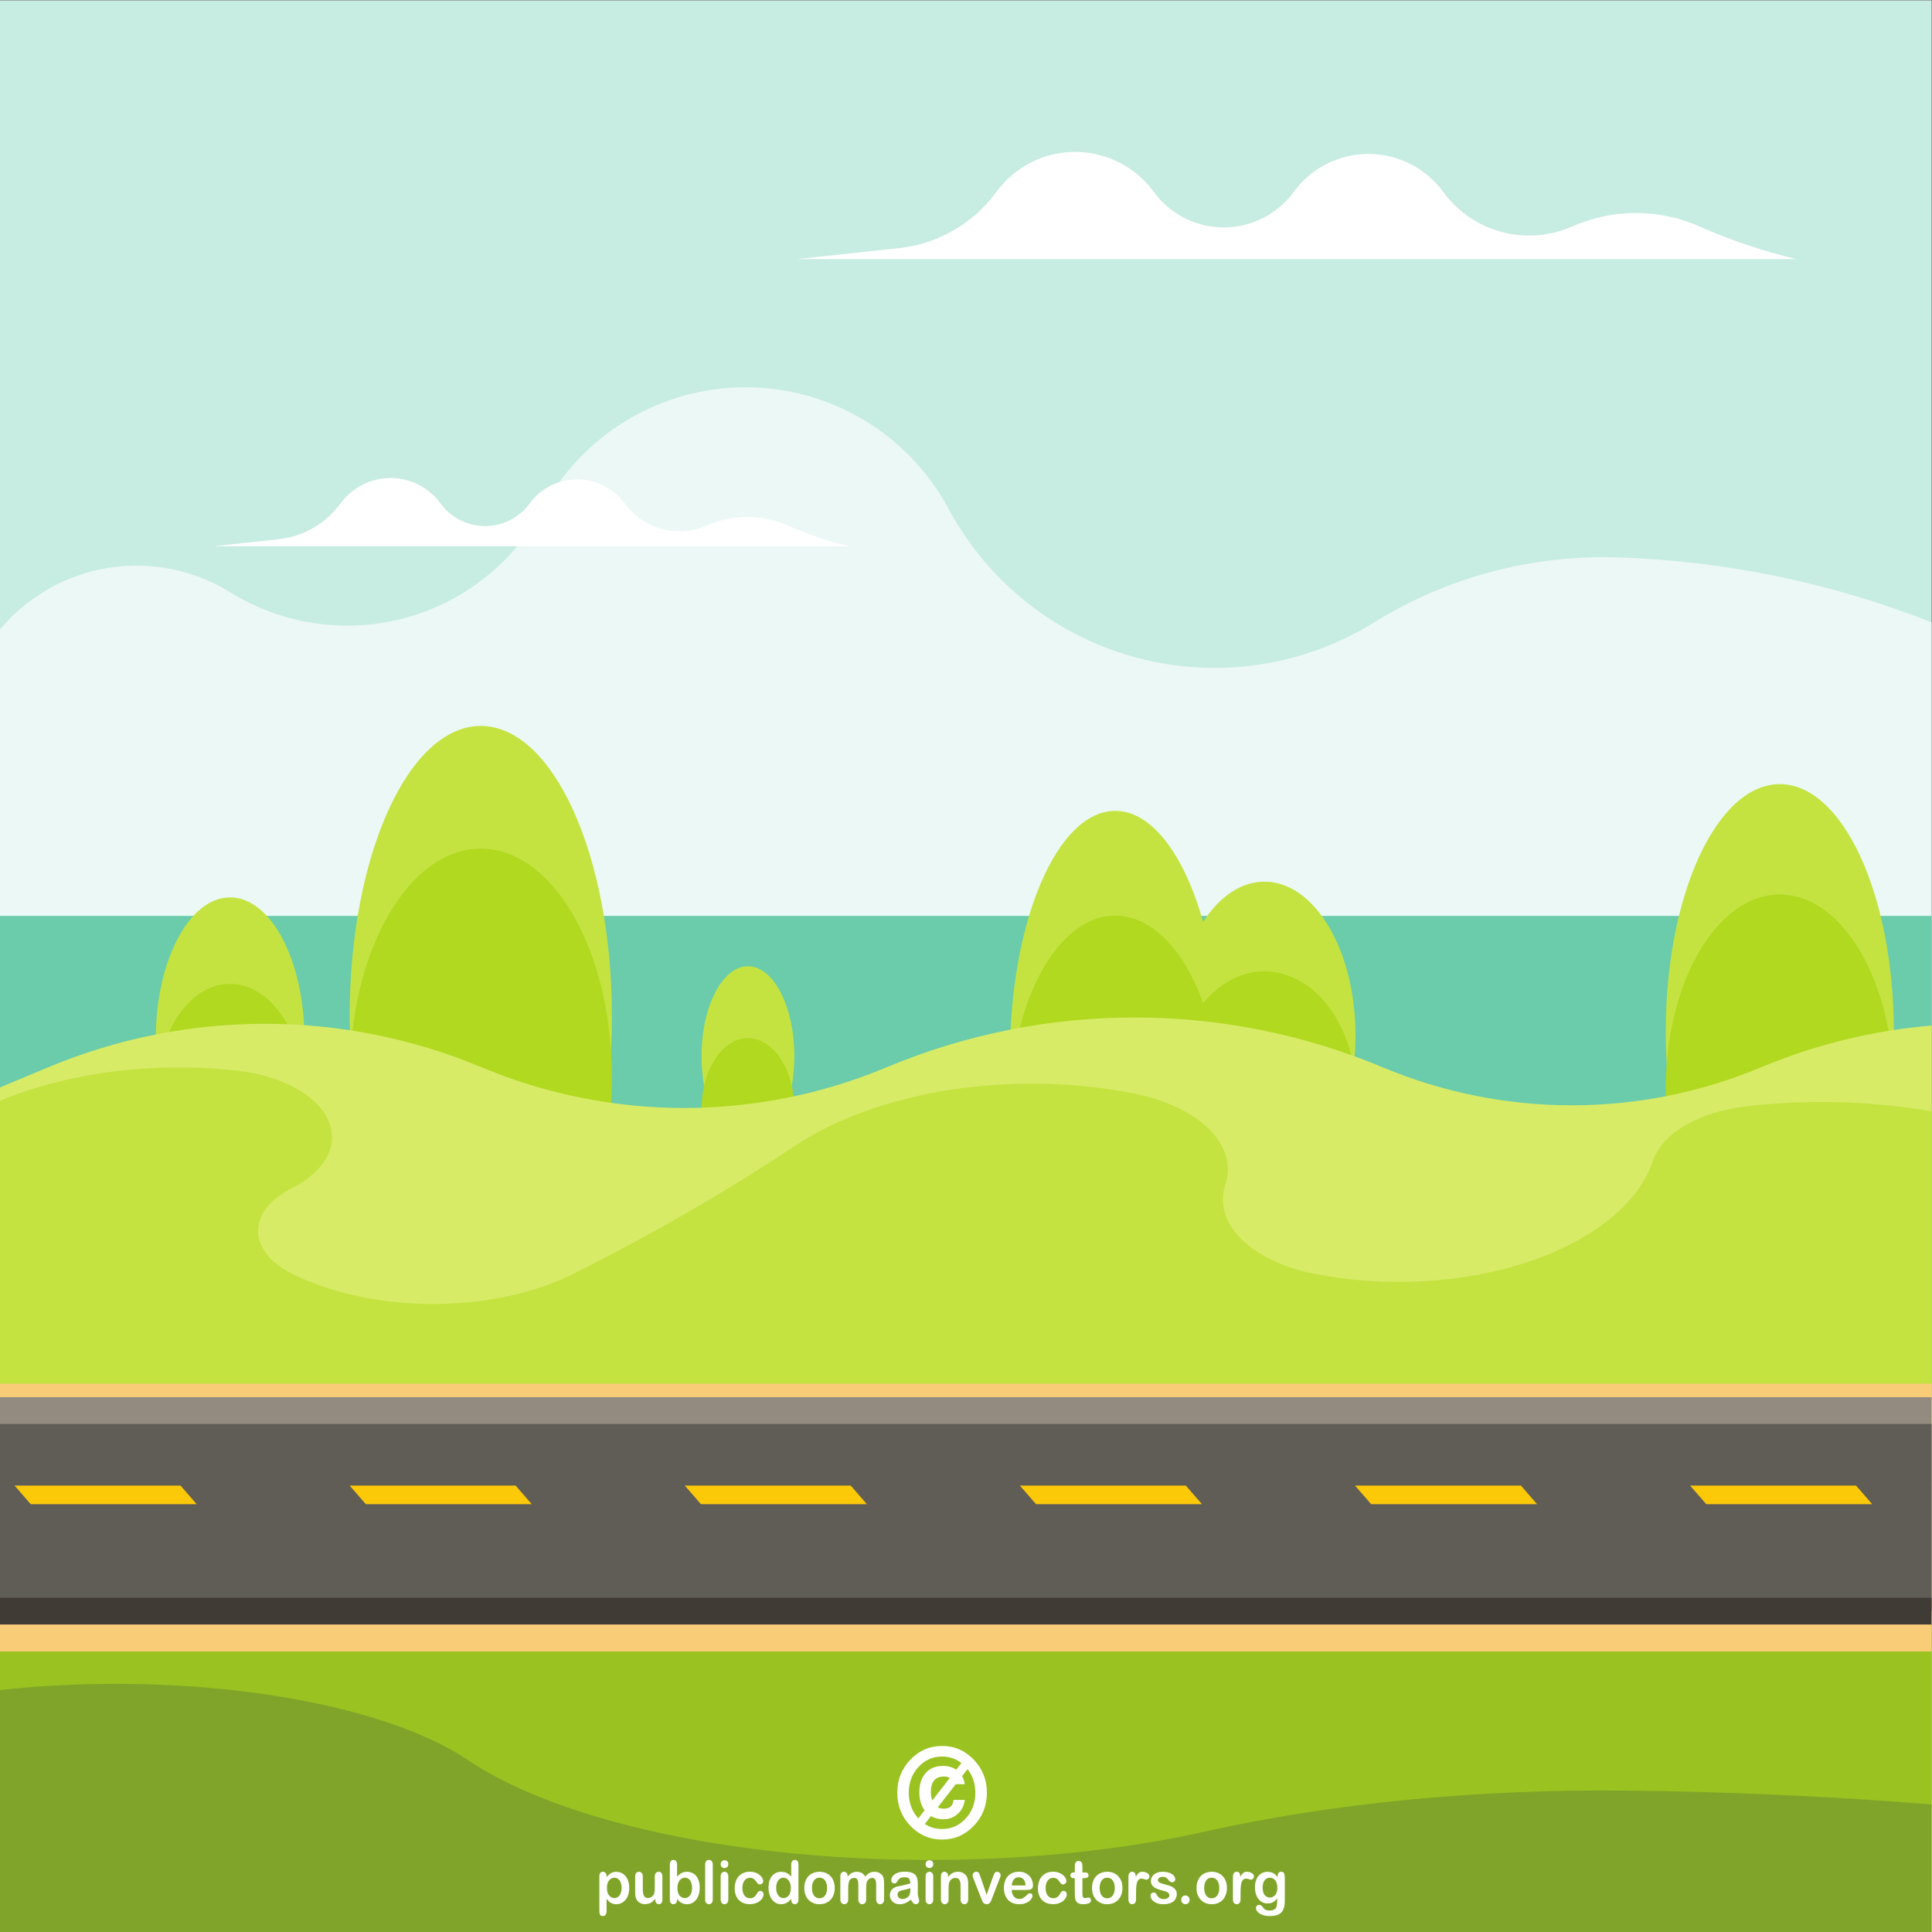<?xml version="1.0" encoding="UTF-8" standalone="no"?>
<svg
   xmlns:dc="http://purl.org/dc/elements/1.1/"
   xmlns:cc="http://creativecommons.org/ns#"
   xmlns:rdf="http://www.w3.org/1999/02/22-rdf-syntax-ns#"
   xmlns:svg="http://www.w3.org/2000/svg"
   xmlns="http://www.w3.org/2000/svg"
   xmlns:sodipodi="http://sodipodi.sourceforge.net/DTD/sodipodi-0.dtd"
   xmlns:inkscape="http://www.inkscape.org/namespaces/inkscape"
   version="1.1"
   id="svg2"
   xml:space="preserve"
   width="666.253"
   height="666.253"
   viewBox="0 0 666.253 666.253"
   sodipodi:docname="road-sea-background-publicdomainvectors.org.eps"><rect x="0" y="0" width="666.253" height="666.253" fill="#808080" stroke="none"/><defs
     id="defs6" /><sodipodi:namedview
     pagecolor="#ffffff"
     bordercolor="#666666"
     borderopacity="1"
     objecttolerance="10"
     gridtolerance="10"
     guidetolerance="10"
     inkscape:pageopacity="0"
     inkscape:pageshadow="2"
     inkscape:window-width="640"
     inkscape:window-height="480"
     id="namedview4" /><g
     id="g10"
     inkscape:groupmode="layer"
     inkscape:label="ink_ext_XXXXXX"
     transform="matrix(1.333,0,0,-1.333,0,666.253)"><g
       id="g12"
       transform="scale(0.1)"><path
         d="M 0,0 H 4996.9 V 4996.9 H 0 V 0"
         style="fill:#c7ece1;fill-opacity:1;fill-rule:evenodd;stroke:none"
         id="path14" /><path
         d="M 4996.9,3388.29 V 1154.89 L 0,1765.77 v 1604.29 c 60.328,71.98 141.762,124.43 233.93,149.12 122.867,32.93 253.879,13.6 362.008,-53.39 134.644,-83.44 297.789,-107.5 450.792,-66.5 153,40.99 282.25,143.41 357.15,282.98 103.77,193.38 305.45,314.05 524.92,314.05 219.47,0 421.15,-120.67 524.92,-314.05 101.96,-190.05 277.98,-329.5 486.31,-385.33 208.33,-55.82 430.48,-23.05 613.82,90.56 188.71,116.92 407.71,175.61 629.61,168.7 279.5,-8.7 554.65,-65.75 813.44,-167.91"
         style="fill:#ebf8f5;fill-opacity:1;fill-rule:evenodd;stroke:none"
         id="path16" /><path
         d="M 0,0 H 4996.9 V 2628.66 H 0 V 0"
         style="fill:#6accaa;fill-opacity:1;fill-rule:evenodd;stroke:none"
         id="path18" /><path
         d="m 1243.83,3120.08 c 187.34,0 339.19,-335.86 339.19,-750.18 0,-414.3 -151.85,-750.17 -339.19,-750.17 -187.34,0 -339.189,335.87 -339.189,750.17 0,414.32 151.849,750.18 339.189,750.18 z m 691.13,-621.63 c 66.26,0 119.98,-104.21 119.98,-232.78 0,-128.56 -53.72,-232.78 -119.98,-232.78 -66.27,0 -119.99,104.22 -119.99,232.78 0,128.57 53.72,232.78 119.99,232.78 z m 1336.27,218.79 c 130.09,0 235.54,-178.08 235.54,-397.77 0,-219.66 -105.45,-397.74 -235.54,-397.74 -51.34,0 -98.83,27.75 -137.53,74.83 -42.77,-222.2 -137.97,-376.83 -248.56,-376.83 -150.55,0 -272.63,286.68 -272.63,640.31 0,353.63 122.08,640.31 272.63,640.31 94.97,0 178.57,-114.05 227.39,-286.98 41.85,64.51 97.56,103.87 158.7,103.87 z m 1333.14,252.29 c 162.93,0 295.01,-286.68 295.01,-640.3 0,-353.64 -132.08,-640.32 -295.01,-640.32 -162.93,0 -295.02,286.68 -295.02,640.32 0,353.62 132.09,640.3 295.02,640.3 z M 595.27,2676.54 c 106.191,0 192.289,-164.15 192.289,-366.64 0,-202.49 -86.098,-366.64 -192.289,-366.64 -106.2,0 -192.297,164.15 -192.297,366.64 0,202.49 86.097,366.64 192.297,366.64 v 0"
         style="fill:#c4e341;fill-opacity:1;fill-rule:evenodd;stroke:none"
         id="path20" /><path
         d="m 1243.83,2802.69 c 187.34,0 339.19,-264.82 339.19,-591.49 0,-326.67 -151.85,-591.47 -339.19,-591.47 -187.34,0 -339.189,264.8 -339.189,591.47 0,326.67 151.849,591.49 339.189,591.49 z m 691.13,-490.13 c 66.26,0 119.98,-82.18 119.98,-183.54 0,-101.35 -53.72,-183.53 -119.98,-183.53 -66.27,0 -119.99,82.18 -119.99,183.53 0,101.36 53.72,183.54 119.99,183.54 z m 1336.27,172.5 c 130.09,0 235.54,-140.42 235.54,-313.62 0,-173.19 -105.45,-313.61 -235.54,-313.61 -51.34,0 -98.83,21.9 -137.53,59.03 -42.77,-175.22 -137.97,-297.13 -248.56,-297.13 -150.55,0 -272.63,226.02 -272.63,504.85 0,278.82 122.08,504.85 272.63,504.85 94.97,0 178.57,-89.91 227.39,-226.27 41.85,50.86 97.56,81.9 158.7,81.9 z m 1333.14,198.92 c 162.93,0 295.01,-226.03 295.01,-504.86 0,-278.83 -132.08,-504.85 -295.01,-504.85 -162.93,0 -295.02,226.02 -295.02,504.85 0,278.83 132.09,504.86 295.02,504.86 z m -4009.1,-231 c 106.191,0 192.289,-129.42 192.289,-289.09 0,-159.65 -86.098,-289.07 -192.289,-289.07 -106.2,0 -192.297,129.42 -192.297,289.07 0,159.67 86.097,289.09 192.297,289.09 v 0"
         style="fill:#b1d920;fill-opacity:1;fill-rule:evenodd;stroke:none"
         id="path22" /><path
         d="M 4996.9,2345.01 V 0 H 0 v 2184.87 l 124.34,52.05 c 358.867,150.23 763.004,150.23 1121.89,0 334.93,-140.21 712.12,-140.21 1047.08,0 410.7,171.93 873.21,171.93 1283.93,0 313.01,-131.02 665.49,-131.02 978.51,0 141.87,59.38 290.76,95.4 441.15,108.09"
         style="fill:#d8eb67;fill-opacity:1;fill-rule:evenodd;stroke:none"
         id="path24" /><path
         d="M 4996.9,2123.25 V 0 H 0 v 2150.64 c 176.27,73.26 397.996,101.86 613.23,77.76 113.942,-12.77 205.317,-61.99 235.34,-126.78 30.043,-64.78 -6.504,-133.81 -94.136,-177.8 -55.172,-27.69 -86.86,-67.84 -86.86,-110.09 0,-42.24 31.688,-82.4 86.86,-110.08 209.597,-105.2 521.226,-105.2 730.826,0 203.01,101.89 393.38,211.91 569.68,329.24 217.63,144.83 565.66,198.72 879.41,136.19 169.35,-33.75 269.88,-134.39 235.79,-236.04 -33.23,-99.06 64.74,-197.12 229.79,-230.03 183.52,-36.58 385.45,-25.36 553.57,30.73 168.11,56.1 285.88,151.56 322.84,261.72 23.96,71.42 120.59,127.27 244.16,141.11 163.24,18.28 325.94,12.52 476.4,-13.32"
         style="fill:#c4e341;fill-opacity:1;fill-rule:evenodd;stroke:none"
         id="path26" /><path
         d="M 0,0 H 4996.9 V 795.512 H 0 V 0"
         style="fill:#9ac221;fill-opacity:1;fill-rule:evenodd;stroke:none"
         id="path28" /><path
         d="M 4996.9,329.852 V 0 H 0 v 625.922 c 95.781,10.5 196.563,16.047 299.625,16.047 380.668,0 730.505,-75.707 910.495,-197.047 176.87,-119.262 482.15,-206.762 843.49,-241.774 361.38,-35.039 746.69,-14.476 1064.7,56.801 327.32,73.371 707.18,110.199 1092.07,105.86 265.58,-2.989 528.89,-15.09 786.52,-35.957"
         style="fill:#7fa429;fill-opacity:1;fill-rule:evenodd;stroke:none"
         id="path30" /><path
         d="M 0,725.859 H 4996.9 V 1418.57 H 0 V 725.859"
         style="fill:#f9cc78;fill-opacity:1;fill-rule:evenodd;stroke:none"
         id="path32" /><path
         d="M 0,830.109 H 4996.9 V 1383.53 H 0 V 830.109"
         style="fill:#938b80;fill-opacity:1;fill-rule:evenodd;stroke:none"
         id="path34" /><path
         d="M 0,830.109 H 4996.9 V 1314.33 H 0 V 830.109"
         style="fill:#605c56;fill-opacity:1;fill-rule:evenodd;stroke:none"
         id="path36" /><path
         d="m 0,795.512 h 4996.9 v 69.199 H 0 v -69.199"
         style="fill:#413b36;fill-opacity:1;fill-rule:evenodd;stroke:none"
         id="path38" /><path
         d="m 37.707,1154.89 h 429.297 l 41.766,-48.07 H 79.469 l -41.762,48.07"
         style="fill:#fbc907;fill-opacity:1;fill-rule:evenodd;stroke:none"
         id="path40" /><path
         d="m 904.641,1154.89 c 143.089,0 286.189,0 429.299,0 13.91,-16.02 27.84,-32.05 41.75,-48.07 -143.09,0 -286.19,0 -429.299,0 -13.907,16.02 -27.84,32.05 -41.75,48.07"
         style="fill:#fbc907;fill-opacity:1;fill-rule:evenodd;stroke:none"
         id="path42" /><path
         d="m 1771.57,1154.89 c 143.1,0 286.19,0 429.29,0 13.93,-16.02 27.84,-32.05 41.78,-48.07 -143.11,0 -286.21,0 -429.31,0 -13.93,16.02 -27.84,32.05 -41.76,48.07"
         style="fill:#fbc907;fill-opacity:1;fill-rule:evenodd;stroke:none"
         id="path44" /><path
         d="m 2638.51,1154.89 c 143.1,0 286.18,0 429.29,0 13.92,-16.02 27.84,-32.05 41.76,-48.07 -143.1,0 -286.2,0 -429.3,0 -13.91,16.02 -27.84,32.05 -41.75,48.07"
         style="fill:#fbc907;fill-opacity:1;fill-rule:evenodd;stroke:none"
         id="path46" /><path
         d="m 3505.43,1154.89 c 143.1,0 286.2,0 429.3,0 13.92,-16.02 27.84,-32.05 41.76,-48.07 -143.1,0 -286.2,0 -429.29,0 -13.93,16.02 -27.84,32.05 -41.77,48.07"
         style="fill:#fbc907;fill-opacity:1;fill-rule:evenodd;stroke:none"
         id="path48" /><path
         d="m 4372.36,1154.89 h 429.3 l 41.77,-48.07 h -429.31 l -41.76,48.07"
         style="fill:#fbc907;fill-opacity:1;fill-rule:evenodd;stroke:none"
         id="path50" /><path
         d="M 4356.13,4327.71 H 2061.14 l 264.49,28.49 c 100.82,10.85 192.37,63.72 252.18,145.59 47.45,64.96 123.07,103.37 203.51,103.37 80.46,0 156.06,-38.41 203.52,-103.37 42.22,-57.8 109.5,-91.97 181.07,-91.97 71.58,0 138.86,34.17 181.08,91.97 45.07,61.7 116.88,98.17 193.29,98.17 76.4,0 148.21,-36.47 193.28,-98.17 76.43,-104.64 215.43,-141.89 333.95,-89.47 104.86,46.37 224.43,46.37 329.32,0 81.06,-35.86 165.12,-64.14 251.1,-84.61 h -291.8"
         style="fill:#ffffff;fill-opacity:1;fill-rule:evenodd;stroke:none"
         id="path52" /><path
         d="M 2012.37,3584.91 H 552.035 l 168.301,18.13 c 64.137,6.91 122.406,40.55 160.465,92.64 30.199,41.34 78.304,65.78 129.489,65.78 51.19,0 99.3,-24.44 129.49,-65.78 26.88,-36.78 69.67,-58.52 115.23,-58.52 45.55,0 88.36,21.74 115.22,58.52 28.67,39.27 74.36,62.47 122.99,62.47 48.62,0 94.31,-23.2 122.99,-62.47 48.64,-66.58 137.08,-90.28 212.49,-56.93 66.73,29.5 142.82,29.5 209.55,0 51.58,-22.81 105.07,-40.81 159.77,-53.84 h -185.65"
         style="fill:#ffffff;fill-opacity:1;fill-rule:evenodd;stroke:none"
         id="path54" /><path
         d="m 1608.01,114.191 c 0,5.457 -0.78,10.18 -2.4,14.028 -1.58,3.922 -3.78,6.941 -6.63,9.07 -2.83,2.07 -5.94,3.133 -9.39,3.133 -5.45,0 -10.06,-2.301 -13.81,-6.762 -3.75,-4.512 -5.62,-11.09 -5.62,-19.82 0,-8.231 1.87,-14.629 5.56,-19.141 3.75,-4.578 8.38,-6.891 13.87,-6.891 3.28,0 6.35,1 9.16,3.023 2.76,1.988 5.02,4.969 6.72,8.918 1.71,4.02 2.54,8.809 2.54,14.441 z m -38.77,30.09 v -2.492 c 3.71,4.762 7.56,8.332 11.56,10.531 4.02,2.262 8.59,3.399 13.67,3.399 6.08,0 11.68,-1.649 16.81,-4.93 5.11,-3.277 9.15,-8.047 12.14,-14.367 2.97,-6.32 4.43,-13.762 4.43,-22.391 0,-6.332 -0.83,-12.242 -2.55,-17.492 -1.71,-5.328 -4.07,-9.82 -7.06,-13.41 -3,-3.609 -6.56,-6.398 -10.61,-8.309 -4.1,-1.98 -8.51,-2.93 -13.16,-2.93 -5.68,0 -10.43,1.18 -14.26,3.551 -3.88,2.359 -7.51,5.82 -10.97,10.418 V 54.879 c 0,-9.09 -3.18,-13.609 -9.5,-13.609 -3.72,0 -6.2,1.152 -7.38,3.492 -1.22,2.348 -1.81,5.77 -1.81,10.25 v 89.129 c 0,3.929 0.79,6.879 2.45,8.808 1.67,1.922 3.9,2.922 6.74,2.922 2.8,0 5.08,-1 6.84,-3.012 1.76,-2.007 2.66,-4.871 2.66,-8.578"
         style="fill:#ffffff;fill-opacity:1;fill-rule:nonzero;stroke:none"
         id="path56" /><path
         d="m 1695.16,83.57 v 2.602 c -2.39,-3.113 -4.87,-5.723 -7.48,-7.832 -2.61,-2.16 -5.46,-3.719 -8.54,-4.738 -3.12,-1.024 -6.64,-1.551 -10.6,-1.551 -4.76,0 -9.05,1.051 -12.86,3.09 -3.8,2.07 -6.73,4.918 -8.79,8.539 -2.5,4.402 -3.7,10.711 -3.7,18.89 v 40.93 c 0,4.102 0.89,7.211 2.69,9.242 1.79,2.047 4.14,3.067 7.08,3.067 3.01,0 5.41,-1.02 7.25,-3.11 1.84,-2.07 2.75,-5.16 2.75,-9.199 v -33.078 c 0,-4.762 0.38,-8.781 1.13,-12.012 0.81,-3.262 2.2,-5.809 4.22,-7.68 1.96,-1.809 4.7,-2.731 8.13,-2.731 3.36,0 6.49,1.039 9.42,3.102 2.97,2.047 5.13,4.738 6.46,8.07 1.12,2.93 1.66,9.328 1.66,19.207 V 143.5 c 0,4.039 0.92,7.129 2.78,9.199 1.81,2.09 4.18,3.11 7.15,3.11 2.95,0 5.31,-1.02 7.1,-3.067 1.76,-2.031 2.64,-5.14 2.64,-9.242 V 83.68 c 0,-3.918 -0.82,-6.879 -2.54,-8.828 -1.7,-1.992 -3.9,-2.953 -6.62,-2.953 -2.69,0 -4.92,1.051 -6.7,3.043 -1.75,2.07 -2.63,4.898 -2.63,8.629"
         style="fill:#ffffff;fill-opacity:1;fill-rule:nonzero;stroke:none"
         id="path58" /><path
         d="m 1752.54,113.371 c 0,-8.211 1.79,-14.5 5.37,-18.93 3.61,-4.391 8.34,-6.633 14.2,-6.633 4.98,0 9.24,2.281 12.86,6.781 3.62,4.52 5.42,10.949 5.42,19.39 0,5.489 -0.75,10.161 -2.26,14.079 -1.51,3.953 -3.65,6.992 -6.37,9.121 -2.8,2.14 -5.97,3.242 -9.65,3.242 -3.81,0 -7.11,-1.102 -10.08,-3.242 -2.97,-2.129 -5.26,-5.25 -6.97,-9.321 -1.69,-4.019 -2.52,-8.839 -2.52,-14.488 z m -0.94,61.379 v -31.57 c 3.67,4.082 7.49,7.129 11.35,9.32 3.87,2.141 8.67,3.219 14.35,3.219 6.59,0 12.34,-1.649 17.29,-4.867 4.94,-3.313 8.81,-7.993 11.52,-14.161 2.76,-6.171 4.1,-13.5 4.1,-21.961 0,-6.269 -0.75,-12 -2.25,-17.25 -1.53,-5.191 -3.72,-9.699 -6.63,-13.57 -2.93,-3.809 -6.45,-6.738 -10.56,-8.91 -4.15,-2.051 -8.7,-3.109 -13.67,-3.109 -3.02,0 -5.91,0.391 -8.6,1.129 -2.68,0.762 -4.98,1.75 -6.82,3.02 -1.91,1.172 -3.52,2.492 -4.85,3.769 -1.32,1.32 -3.06,3.281 -5.23,5.891 v -2.019 c 0,-3.891 -0.92,-6.82 -2.7,-8.828 -1.77,-1.992 -4.08,-2.961 -6.8,-2.961 -2.82,0 -5.04,0.969 -6.73,2.961 -1.65,2.047 -2.48,4.957 -2.48,8.828 v 90.172 c 0,4.148 0.8,7.32 2.44,9.449 1.61,2.16 3.85,3.219 6.77,3.219 3.03,0 5.38,-1.008 7,-3.071 1.66,-2.019 2.5,-4.91 2.5,-8.699"
         style="fill:#ffffff;fill-opacity:1;fill-rule:nonzero;stroke:none"
         id="path60" /><path
         d="M 1824.18,84.449 V 173.98 c 0,4.149 0.88,7.25 2.62,9.379 1.79,2.102 4.16,3.161 7.16,3.161 2.99,0 5.4,-1.02 7.24,-3.129 1.81,-2.082 2.76,-5.243 2.76,-9.411 V 84.449 c 0,-4.188 -0.95,-7.34 -2.81,-9.449 -1.84,-2.051 -4.26,-3.109 -7.19,-3.109 -2.91,0 -5.23,1.09 -7.06,3.25 -1.81,2.18 -2.72,5.258 -2.72,9.309"
         style="fill:#ffffff;fill-opacity:1;fill-rule:nonzero;stroke:none"
         id="path62" /><path
         d="M 1884.16,144.078 V 84.449 c 0,-4.16 -0.97,-7.277 -2.8,-9.398 -1.91,-2.07 -4.31,-3.16 -7.18,-3.16 -2.91,0 -5.27,1.09 -7.07,3.238 -1.8,2.191 -2.73,5.269 -2.73,9.32 V 143.5 c 0,4.039 0.93,7.129 2.73,9.199 1.8,2.09 4.16,3.11 7.07,3.11 2.87,0 5.27,-1.02 7.18,-3.11 1.83,-2.07 2.8,-4.937 2.8,-8.621 z m -9.78,21.352 c -2.76,0 -5.09,0.879 -7.09,2.691 -1.91,1.75 -2.91,4.27 -2.91,7.508 0,2.91 1,5.293 3.01,7.211 2,1.898 4.33,2.789 6.99,2.789 2.55,0 4.84,-0.828 6.81,-2.527 1.97,-1.723 2.97,-4.243 2.97,-7.473 0,-3.207 -0.98,-5.688 -2.91,-7.457 -1.93,-1.781 -4.2,-2.742 -6.87,-2.742"
         style="fill:#ffffff;fill-opacity:1;fill-rule:nonzero;stroke:none"
         id="path64" /><path
         d="m 1975.45,97.449 c 0,-2.559 -0.72,-5.32 -2.19,-8.238 -1.49,-2.922 -3.74,-5.691 -6.77,-8.351 -2.99,-2.641 -6.8,-4.77 -11.39,-6.371 -4.59,-1.649 -9.77,-2.438 -15.5,-2.438 -12.24,0 -21.77,3.731 -28.63,11.148 -6.85,7.449 -10.29,17.391 -10.29,29.903 0,8.457 1.57,15.968 4.69,22.457 3.14,6.461 7.72,11.531 13.63,15.07 5.93,3.57 13.06,5.351 21.29,5.351 5.14,0 9.85,-0.8 14.12,-2.351 4.27,-1.57 7.89,-3.598 10.86,-6.039 2.97,-2.481 5.24,-5.121 6.82,-7.899 1.58,-2.793 2.34,-5.41 2.34,-7.832 0,-2.449 -0.89,-4.539 -2.63,-6.257 -1.78,-1.731 -3.89,-2.582 -6.41,-2.582 -1.66,0 -3.01,0.48 -4.12,1.359 -1.06,0.851 -2.29,2.23 -3.65,4.242 -2.41,3.82 -4.94,6.707 -7.57,8.668 -2.64,1.891 -5.99,2.883 -10.01,2.883 -5.88,0 -10.59,-2.43 -14.15,-7.184 -3.59,-4.797 -5.35,-11.297 -5.35,-19.566 0,-3.863 0.46,-7.473 1.38,-10.703 0.91,-3.27 2.24,-6.028 3.97,-8.328 1.75,-2.301 3.83,-4.031 6.3,-5.211 2.46,-1.211 5.17,-1.789 8.1,-1.789 3.99,0 7.37,0.941 10.2,2.859 2.83,1.941 5.33,4.871 7.5,8.75 1.21,2.379 2.51,4.172 3.91,5.5 1.42,1.32 3.14,1.949 5.16,1.949 2.41,0 4.41,-0.937 6.03,-2.859 1.56,-1.949 2.36,-3.969 2.36,-6.141"
         style="fill:#ffffff;fill-opacity:1;fill-rule:nonzero;stroke:none"
         id="path66" /><path
         d="m 2008.04,113.98 c 0,-5.601 0.83,-10.339 2.49,-14.289 1.68,-3.953 3.92,-6.871 6.82,-8.859 2.92,-2.023 6.09,-3.023 9.49,-3.023 3.48,0 6.66,0.973 9.53,2.84 2.89,1.902 5.15,4.812 6.89,8.723 1.72,3.879 2.57,8.777 2.57,14.609 0,5.52 -0.85,10.219 -2.57,14.192 -1.74,3.969 -4.04,6.988 -6.95,9.117 -2.93,2.07 -6.11,3.133 -9.59,3.133 -3.61,0 -6.85,-1.102 -9.71,-3.242 -2.83,-2.129 -5.07,-5.239 -6.63,-9.239 -1.55,-4.019 -2.34,-8.632 -2.34,-13.961 z m 38.87,-30.3 v 2.019 c -2.65,-3.168 -5.27,-5.75 -7.89,-7.711 -2.54,-2.008 -5.36,-3.527 -8.38,-4.559 -3,-1.008 -6.3,-1.539 -9.87,-1.539 -4.73,0 -9.14,1.059 -13.15,3.109 -4.03,2.172 -7.51,5.121 -10.46,8.992 -2.94,3.879 -5.18,8.438 -6.71,13.707 -1.54,5.223 -2.29,10.891 -2.29,17.031 0,12.872 3.03,22.981 9.07,30.18 6.05,7.211 13.98,10.809 23.82,10.809 5.7,0 10.51,-1.039 14.42,-3.117 3.91,-2 7.73,-5.153 11.44,-9.422 v 30.492 c 0,4.238 0.8,7.437 2.44,9.598 1.61,2.179 3.89,3.25 6.9,3.25 2.99,0 5.29,-0.989 6.93,-2.961 1.61,-1.989 2.45,-4.938 2.45,-8.809 V 83.68 c 0,-3.918 -0.88,-6.879 -2.63,-8.828 -1.75,-1.992 -3.98,-2.961 -6.75,-2.961 -2.68,0 -4.94,1.008 -6.71,3.051 -1.75,2.027 -2.63,4.918 -2.63,8.738"
         style="fill:#ffffff;fill-opacity:1;fill-rule:nonzero;stroke:none"
         id="path68" /><path
         d="m 2139.67,113.809 c 0,8.39 -1.81,14.961 -5.33,19.652 -3.56,4.66 -8.34,7.027 -14.32,7.027 -3.89,0 -7.28,-1.058 -10.23,-3.148 -2.93,-2.11 -5.2,-5.199 -6.8,-9.281 -1.58,-4.047 -2.39,-8.778 -2.39,-14.25 0,-5.399 0.81,-10.098 2.35,-14.118 1.56,-4.043 3.82,-7.121 6.76,-9.27 2.91,-2.141 6.37,-3.191 10.31,-3.191 5.98,0 10.76,2.34 14.32,7.051 3.52,4.699 5.33,11.231 5.33,19.528 z m 19.84,0 c 0,-6.11 -0.93,-11.797 -2.75,-17.02 -1.84,-5.149 -4.49,-9.617 -7.95,-13.359 -3.51,-3.738 -7.66,-6.531 -12.48,-8.578 -4.83,-1.992 -10.3,-2.961 -16.31,-2.961 -5.98,0 -11.38,0.969 -16.14,3.02 -4.79,2 -8.95,4.898 -12.45,8.66 -3.49,3.762 -6.14,8.16 -7.97,13.281 -1.81,5.148 -2.71,10.769 -2.71,17 0,6.25 0.93,11.957 2.75,17.128 1.83,5.219 4.45,9.629 7.89,13.34 3.43,3.668 7.57,6.5 12.49,8.481 4.89,2.008 10.24,3.008 16.14,3.008 6,0 11.44,-1 16.31,-3.039 4.86,-2 9.04,-4.899 12.52,-8.629 3.49,-3.719 6.13,-8.18 7.91,-13.332 1.85,-5.129 2.75,-10.797 2.75,-17"
         style="fill:#ffffff;fill-opacity:1;fill-rule:nonzero;stroke:none"
         id="path70" /><path
         d="m 2243.05,130.859 c -1.49,-3.488 -2.19,-9.648 -2.19,-18.519 V 84.91 c 0,-4.309 -0.93,-7.59 -2.83,-9.77 -1.88,-2.16 -4.4,-3.25 -7.48,-3.25 -2.97,0 -5.39,1.09 -7.24,3.25 -1.86,2.18 -2.77,5.461 -2.77,9.77 V 117.84 c 0,5.18 -0.2,9.199 -0.54,12.109 -0.34,2.84 -1.25,5.223 -2.75,7.063 -1.47,1.859 -3.85,2.777 -7.07,2.777 -6.47,0 -10.73,-2.328 -12.8,-7 -2.07,-4.617 -3.04,-11.277 -3.04,-19.969 V 84.91 c 0,-4.301 -0.96,-7.551 -2.8,-9.691 -1.87,-2.238 -4.32,-3.328 -7.33,-3.328 -3.02,0 -5.5,1.09 -7.39,3.328 -1.93,2.141 -2.84,5.391 -2.84,9.68 V 143.98 c 0,3.891 0.82,6.84 2.52,8.848 1.74,2.004 4,3.043 6.82,3.043 2.7,0 4.96,-0.941 6.76,-2.832 1.8,-1.891 2.71,-4.48 2.71,-7.82 v -1.969 c 3.42,4.289 7.1,7.449 11,9.449 3.91,2.012 8.3,3.02 13.05,3.02 4.96,0 9.21,-1.039 12.79,-3.117 3.59,-2.043 6.52,-5.18 8.83,-9.352 3.34,4.199 6.91,7.379 10.74,9.41 3.82,2.051 8.04,3.059 12.66,3.059 5.44,0 10.09,-1.078 13.98,-3.34 3.93,-2.207 6.84,-5.379 8.78,-9.52 1.7,-3.73 2.53,-9.597 2.53,-17.629 V 84.91 c 0,-4.309 -0.94,-7.59 -2.79,-9.77 -1.93,-2.16 -4.39,-3.25 -7.48,-3.25 -3.01,0 -5.45,1.09 -7.35,3.328 -1.93,2.141 -2.89,5.391 -2.89,9.691 v 34.738 c 0,4.442 -0.18,7.993 -0.53,10.661 -0.37,2.711 -1.34,4.921 -2.96,6.742 -1.58,1.82 -4.01,2.738 -7.21,2.738 -2.61,0 -5.1,-0.82 -7.4,-2.398 -2.39,-1.641 -4.16,-3.809 -5.49,-6.532 v 0"
         style="fill:#ffffff;fill-opacity:1;fill-rule:nonzero;stroke:none"
         id="path72" /><path
         d="m 2355.06,113.422 c -2.91,-1.133 -7.13,-2.281 -12.66,-3.543 -5.53,-1.231 -9.36,-2.129 -11.49,-2.719 -2.13,-0.601 -4.16,-1.719 -6.07,-3.39 -1.95,-1.739 -2.93,-4.079 -2.93,-7.11 0,-3.148 1.16,-5.789 3.4,-7.988 2.29,-2.211 5.27,-3.293 8.94,-3.293 3.9,0 7.54,0.91 10.83,2.703 3.31,1.77 5.76,4.109 7.27,6.906 1.8,3.141 2.71,8.262 2.71,15.492 z m 1.29,-29.902 c -4.8,-3.891 -9.42,-6.789 -13.88,-8.699 -4.45,-1.98 -9.49,-2.93 -15.02,-2.93 -5.11,0 -9.52,1.059 -13.39,3.109 -3.86,2.109 -6.79,4.949 -8.88,8.57 -2.05,3.57 -3.12,7.418 -3.12,11.621 0,5.649 1.76,10.45 5.18,14.438 3.39,3.953 8.1,6.641 14.09,8.012 1.26,0.3 4.39,0.949 9.33,2.007 5.03,1.09 9.25,2.043 12.86,2.922 3.51,0.871 7.39,1.942 11.54,3.192 -0.26,5.468 -1.3,9.468 -3.15,12.058 -1.88,2.52 -5.76,3.77 -11.57,3.77 -5.05,0 -8.81,-0.711 -11.38,-2.18 -2.51,-1.441 -4.7,-3.66 -6.49,-6.621 -1.84,-2.898 -3.09,-4.84 -3.84,-5.758 -0.77,-0.961 -2.38,-1.383 -4.8,-1.383 -2.26,0 -4.16,0.743 -5.76,2.204 -1.64,1.507 -2.44,3.378 -2.44,5.73 0,3.629 1.23,7.18 3.68,10.559 2.47,3.449 6.32,6.257 11.52,8.519 5.21,2.211 11.73,3.32 19.51,3.32 8.67,0 15.52,-1.109 20.53,-3.238 4.96,-2.113 8.44,-5.48 10.51,-10.164 2.07,-4.609 3.08,-10.777 3.08,-18.437 0,-4.832 0,-8.969 -0.03,-12.332 -0.04,-3.399 -0.05,-7.149 -0.1,-11.278 0,-3.871 0.61,-7.929 1.85,-12.121 1.2,-4.211 1.82,-6.93 1.82,-8.121 0,-2.129 -0.97,-4.059 -2.86,-5.801 -1.87,-1.727 -4.06,-2.598 -6.46,-2.598 -2.06,0 -4.02,0.969 -6.03,2.961 -1.98,2.008 -4.08,4.91 -6.3,8.668"
         style="fill:#ffffff;fill-opacity:1;fill-rule:nonzero;stroke:none"
         id="path74" /><path
         d="M 2414.34,144.078 V 84.449 c 0,-4.16 -0.95,-7.277 -2.81,-9.398 -1.88,-2.07 -4.25,-3.16 -7.16,-3.16 -2.9,0 -5.28,1.09 -7.07,3.238 -1.83,2.191 -2.74,5.269 -2.74,9.32 V 143.5 c 0,4.039 0.91,7.129 2.74,9.199 1.79,2.09 4.17,3.11 7.07,3.11 2.91,0 5.28,-1.02 7.16,-3.11 1.86,-2.07 2.81,-4.937 2.81,-8.621 z m -9.78,21.352 c -2.72,0 -5.07,0.879 -7.03,2.691 -1.95,1.75 -2.97,4.27 -2.97,7.508 0,2.91 1.03,5.293 3.04,7.211 1.98,1.898 4.33,2.789 6.96,2.789 2.57,0 4.86,-0.828 6.85,-2.527 1.95,-1.723 2.93,-4.243 2.93,-7.473 0,-3.207 -0.95,-5.688 -2.89,-7.457 -1.94,-1.781 -4.23,-2.742 -6.89,-2.742"
         style="fill:#ffffff;fill-opacity:1;fill-rule:nonzero;stroke:none"
         id="path76" /><path
         d="m 2452.77,144.391 v -2.469 c 3.46,4.769 7.26,8.289 11.36,10.519 4.14,2.239 8.89,3.368 14.28,3.368 5.18,0 9.87,-1.168 14,-3.571 4.06,-2.359 7.15,-5.687 9.16,-10 1.32,-2.547 2.14,-5.297 2.55,-8.207 0.36,-2.902 0.59,-6.633 0.59,-11.179 V 84.449 c 0,-4.16 -0.94,-7.277 -2.74,-9.398 -1.81,-2.07 -4.18,-3.16 -7.06,-3.16 -2.94,0 -5.34,1.09 -7.11,3.25 -1.86,2.18 -2.8,5.258 -2.8,9.309 v 34.379 c 0,6.844 -0.88,12.031 -2.69,15.621 -1.84,3.61 -5.46,5.43 -10.87,5.43 -3.52,0 -6.73,-1.098 -9.62,-3.309 -2.89,-2.172 -5.02,-5.191 -6.37,-9.031 -0.97,-3.078 -1.48,-8.801 -1.48,-17.269 V 84.449 c 0,-4.188 -0.9,-7.34 -2.78,-9.449 -1.86,-2.051 -4.27,-3.109 -7.2,-3.109 -2.83,0 -5.19,1.09 -7.02,3.238 -1.86,2.191 -2.76,5.269 -2.76,9.32 v 59.629 c 0,3.961 0.81,6.863 2.48,8.813 1.6,1.941 3.91,2.918 6.74,2.918 1.71,0 3.3,-0.457 4.68,-1.289 1.44,-0.84 2.52,-2.168 3.37,-3.821 0.82,-1.75 1.29,-3.84 1.29,-6.308"
         style="fill:#ffffff;fill-opacity:1;fill-rule:nonzero;stroke:none"
         id="path78" /><path
         d="m 2536.45,142.969 15.97,-46.879 17.25,48.922 c 1.37,3.937 2.69,6.687 4.01,8.34 1.34,1.628 3.28,2.457 5.93,2.457 2.51,0 4.64,-0.879 6.44,-2.668 1.73,-1.75 2.62,-3.762 2.62,-6.141 0,-0.891 -0.17,-1.93 -0.49,-3.109 -0.28,-1.243 -0.64,-2.379 -1.07,-3.461 -0.42,-1.02 -0.85,-2.25 -1.42,-3.59 l -18.97,-49.149 c -0.54,-1.402 -1.24,-3.223 -2.06,-5.391 -0.86,-2.152 -1.82,-3.969 -2.83,-5.57 -1.06,-1.512 -2.33,-2.68 -3.83,-3.551 -1.55,-0.859 -3.4,-1.289 -5.58,-1.289 -2.8,0 -5.02,0.66 -6.71,1.98 -1.67,1.348 -2.9,2.789 -3.69,4.41 -0.78,1.558 -2.15,4.719 -4.01,9.41 l -18.86,48.61 c -0.43,1.187 -0.9,2.41 -1.37,3.621 -0.44,1.207 -0.79,2.41 -1.13,3.699 -0.3,1.289 -0.48,2.367 -0.48,3.238 0,1.442 0.41,2.832 1.25,4.211 0.82,1.399 1.96,2.551 3.4,3.41 1.47,0.872 3.01,1.329 4.73,1.329 3.26,0 5.52,-0.977 6.76,-2.981 1.24,-1.949 2.63,-5.238 4.14,-9.859"
         style="fill:#ffffff;fill-opacity:1;fill-rule:nonzero;stroke:none"
         id="path80" /><path
         d="m 2617.34,120.551 h 35.85 c -0.46,7.027 -2.26,12.308 -5.46,15.801 -3.17,3.48 -7.34,5.238 -12.52,5.238 -4.89,0 -8.95,-1.77 -12.09,-5.32 -3.17,-3.54 -5.06,-8.79 -5.78,-15.719 z m 38.7,-11.75 h -38.7 c 0.01,-4.711 0.96,-8.832 2.69,-12.43 1.8,-3.551 4.12,-6.25 7.05,-8.09 2.92,-1.82 6.15,-2.699 9.69,-2.699 2.35,0 4.54,0.277 6.46,0.848 1.96,0.602 3.87,1.5 5.73,2.719 1.8,1.242 3.47,2.531 5.03,4 1.53,1.402 3.6,3.293 6.02,5.723 1.03,0.949 2.48,1.371 4.35,1.371 2.06,0 3.68,-0.551 4.94,-1.742 1.26,-1.168 1.85,-2.789 1.85,-4.898 0,-1.871 -0.68,-4.051 -2.1,-6.57 -1.38,-2.461 -3.45,-4.871 -6.34,-7.191 -2.83,-2.269 -6.37,-4.148 -10.65,-5.699 -4.25,-1.5 -9.14,-2.25 -14.75,-2.25 -12.68,0 -22.57,3.801 -29.6,11.32 -7.04,7.609 -10.55,17.84 -10.55,30.769 0,6.168 0.9,11.782 2.6,16.989 1.73,5.23 4.25,9.691 7.59,13.422 3.34,3.75 7.43,6.629 12.32,8.589 4.9,2 10.28,3 16.25,3 7.67,0 14.32,-1.699 19.85,-5.128 5.55,-3.403 9.68,-7.762 12.43,-13.141 2.76,-5.43 4.13,-10.902 4.13,-16.539 0,-5.152 -1.38,-8.524 -4.26,-10.051 -2.87,-1.562 -6.86,-2.32 -12.03,-2.32"
         style="fill:#ffffff;fill-opacity:1;fill-rule:nonzero;stroke:none"
         id="path82" /><path
         d="m 2759.96,97.449 c 0,-2.559 -0.73,-5.32 -2.24,-8.238 -1.48,-2.922 -3.68,-5.691 -6.72,-8.351 -3.01,-2.641 -6.85,-4.77 -11.45,-6.371 -4.56,-1.649 -9.76,-2.438 -15.46,-2.438 -12.25,0 -21.8,3.731 -28.64,11.148 -6.84,7.449 -10.29,17.391 -10.29,29.903 0,8.457 1.56,15.968 4.72,22.457 3.15,6.461 7.65,11.531 13.61,15.07 5.91,3.57 13.04,5.351 21.31,5.351 5.12,0 9.8,-0.8 14.11,-2.351 4.26,-1.57 7.86,-3.598 10.87,-6.039 2.96,-2.481 5.21,-5.121 6.8,-7.899 1.55,-2.793 2.35,-5.41 2.35,-7.832 0,-2.449 -0.86,-4.539 -2.69,-6.257 -1.74,-1.731 -3.87,-2.582 -6.38,-2.582 -1.65,0 -3,0.48 -4.07,1.359 -1.11,0.851 -2.32,2.23 -3.69,4.242 -2.41,3.82 -4.92,6.707 -7.56,8.668 -2.64,1.891 -5.98,2.883 -10.05,2.883 -5.81,0 -10.53,-2.43 -14.1,-7.184 -3.6,-4.797 -5.38,-11.297 -5.38,-19.566 0,-3.863 0.49,-7.473 1.37,-10.703 0.92,-3.27 2.26,-6.028 4.01,-8.328 1.73,-2.301 3.85,-4.031 6.31,-5.211 2.42,-1.211 5.14,-1.789 8.1,-1.789 3.96,0 7.37,0.941 10.19,2.859 2.81,1.941 5.33,4.871 7.51,8.75 1.21,2.379 2.49,4.172 3.91,5.5 1.38,1.32 3.08,1.949 5.14,1.949 2.39,0 4.43,-0.937 5.96,-2.859 1.63,-1.949 2.45,-3.969 2.45,-6.141"
         style="fill:#ffffff;fill-opacity:1;fill-rule:nonzero;stroke:none"
         id="path84" /><path
         d="m 2778.32,154.07 h 2.18 v 12.41 c 0,3.309 0.09,5.942 0.26,7.821 0.17,1.89 0.61,3.48 1.42,4.871 0.75,1.387 1.86,2.547 3.34,3.449 1.43,0.859 3.04,1.277 4.83,1.277 2.5,0 4.79,-0.968 6.8,-2.918 1.33,-1.332 2.21,-2.91 2.57,-4.789 0.37,-1.89 0.53,-4.613 0.53,-8.07 V 154.07 h 7.27 c 2.8,0 4.95,-0.699 6.42,-2.09 1.5,-1.378 2.21,-3.14 2.21,-5.32 0,-2.769 -1.04,-4.738 -3.17,-5.828 -2.09,-1.082 -5.1,-1.652 -9.02,-1.652 h -3.71 v -38.02 c 0,-3.23 0.12,-5.719 0.33,-7.48 0.25,-1.75 0.87,-3.16 1.78,-4.219 0.91,-1.082 2.45,-1.652 4.59,-1.652 1.16,0 2.72,0.211 4.72,0.66 1.93,0.422 3.49,0.633 4.62,0.633 1.58,0 3.07,-0.691 4.33,-1.961 1.25,-1.379 1.9,-3 1.9,-4.98 0,-3.309 -1.7,-5.859 -5.21,-7.629 -3.51,-1.77 -8.49,-2.641 -14.99,-2.641 -6.19,0 -10.88,1.09 -14.07,3.25 -3.17,2.18 -5.29,5.149 -6.25,9.031 -1.01,3.828 -1.5,8.938 -1.5,15.34 V 139.18 h -2.63 c -2.8,0 -4.98,0.699 -6.49,2.129 -1.51,1.41 -2.24,3.171 -2.24,5.351 0,2.18 0.77,3.942 2.32,5.32 1.6,1.391 3.86,2.09 6.86,2.09"
         style="fill:#ffffff;fill-opacity:1;fill-rule:nonzero;stroke:none"
         id="path86" /><path
         d="m 2883.93,113.809 c 0,8.39 -1.8,14.961 -5.33,19.652 -3.58,4.66 -8.31,7.027 -14.31,7.027 -3.88,0 -7.28,-1.058 -10.21,-3.148 -2.97,-2.11 -5.23,-5.199 -6.81,-9.281 -1.6,-4.047 -2.41,-8.778 -2.41,-14.25 0,-5.399 0.81,-10.098 2.38,-14.118 1.56,-4.043 3.8,-7.121 6.72,-9.27 2.91,-2.141 6.35,-3.191 10.33,-3.191 6,0 10.73,2.34 14.31,7.051 3.53,4.699 5.33,11.231 5.33,19.528 z m 19.85,0 c 0,-6.11 -0.91,-11.797 -2.77,-17.02 -1.82,-5.149 -4.5,-9.617 -7.95,-13.359 -3.49,-3.738 -7.65,-6.531 -12.46,-8.578 -4.85,-1.992 -10.25,-2.961 -16.31,-2.961 -6.02,0 -11.41,0.969 -16.17,3.02 -4.77,2 -8.93,4.898 -12.43,8.66 -3.48,3.762 -6.15,8.16 -7.94,13.281 -1.8,5.148 -2.69,10.769 -2.69,17 0,6.25 0.89,11.957 2.69,17.128 1.88,5.219 4.48,9.629 7.9,13.34 3.46,3.668 7.6,6.5 12.47,8.481 4.93,2.008 10.3,3.008 16.17,3.008 6,0 11.4,-1 16.31,-3.039 4.87,-2 9.03,-4.899 12.52,-8.629 3.44,-3.719 6.14,-8.18 7.94,-13.332 1.81,-5.129 2.72,-10.797 2.72,-17"
         style="fill:#ffffff;fill-opacity:1;fill-rule:nonzero;stroke:none"
         id="path88" /><path
         d="M 2939.01,101.641 V 84.449 c 0,-4.188 -0.94,-7.34 -2.83,-9.449 -1.89,-2.051 -4.28,-3.109 -7.2,-3.109 -2.81,0 -5.18,1.09 -7,3.16 -1.83,2.121 -2.73,5.238 -2.73,9.398 v 57.449 c 0,9.293 3.19,13.911 9.62,13.911 3.25,0 5.63,-1.098 7.11,-3.239 1.42,-2.172 2.18,-5.379 2.38,-9.601 2.35,4.222 4.8,7.429 7.29,9.601 2.49,2.141 5.8,3.239 9.93,3.239 4.19,0 8.2,-1.098 12.13,-3.239 3.89,-2.172 5.87,-5.058 5.87,-8.621 0,-2.519 -0.86,-4.629 -2.52,-6.238 -1.65,-1.641 -3.45,-2.481 -5.41,-2.481 -0.71,0 -2.47,0.469 -5.24,1.43 -2.79,0.918 -5.24,1.399 -7.38,1.399 -2.87,0 -5.24,-0.77 -7.05,-2.399 -1.85,-1.609 -3.28,-3.93 -4.29,-7.051 -1.02,-3.16 -1.75,-6.859 -2.11,-11.199 -0.37,-4.269 -0.57,-9.519 -0.57,-15.769"
         style="fill:#ffffff;fill-opacity:1;fill-rule:nonzero;stroke:none"
         id="path90" /><path
         d="m 3044.37,98.859 c 0,-5.711 -1.33,-10.578 -4.02,-14.641 -2.66,-4.07 -6.58,-7.109 -11.78,-9.23 -5.21,-2.039 -11.5,-3.098 -18.98,-3.098 -7.04,0 -13.16,1.129 -18.25,3.41 -5.07,2.269 -8.82,5.078 -11.21,8.48 -2.44,3.391 -3.68,6.809 -3.68,10.211 0,2.269 0.79,4.219 2.37,5.828 1.53,1.649 3.5,2.418 5.84,2.418 2.09,0 3.7,-0.539 4.8,-1.566 1.12,-1.121 2.15,-2.57 3.2,-4.492 2.02,-3.691 4.43,-6.43 7.3,-8.25 2.78,-1.84 6.64,-2.731 11.56,-2.731 3.94,0 7.19,0.922 9.74,2.77 2.52,1.84 3.83,3.93 3.83,6.312 0,3.648 -1.34,6.309 -3.95,7.949 -2.67,1.7 -6.98,3.282 -13.02,4.782 -6.81,1.769 -12.37,3.629 -16.65,5.547 -4.27,1.953 -7.73,4.531 -10.27,7.703 -2.56,3.129 -3.86,7.058 -3.86,11.699 0,4.16 1.2,8.07 3.57,11.719 2.35,3.691 5.89,6.621 10.49,8.82 4.61,2.211 10.16,3.309 16.72,3.309 5.09,0 9.69,-0.567 13.79,-1.668 4.08,-1.102 7.53,-2.61 10.22,-4.45 2.72,-1.882 4.82,-3.941 6.24,-6.191 1.44,-2.301 2.15,-4.52 2.15,-6.66 0,-2.391 -0.74,-4.281 -2.3,-5.86 -1.53,-1.449 -3.71,-2.218 -6.46,-2.218 -2.06,0 -3.78,0.597 -5.23,1.84 -1.39,1.187 -3.05,2.98 -4.87,5.378 -1.5,2.02 -3.25,3.649 -5.3,4.852 -2.03,1.188 -4.79,1.816 -8.24,1.816 -3.59,0 -6.59,-0.777 -8.91,-2.398 -2.38,-1.57 -3.58,-3.559 -3.58,-5.93 0,-2.179 0.88,-3.949 2.59,-5.34 1.77,-1.378 4.09,-2.531 7.05,-3.441 2.97,-0.91 7.02,-2.039 12.19,-3.34 6.14,-1.551 11.14,-3.41 15.04,-5.59 3.89,-2.148 6.83,-4.711 8.83,-7.66 2.04,-2.98 3.04,-6.34 3.04,-10.09"
         style="fill:#ffffff;fill-opacity:1;fill-rule:nonzero;stroke:none"
         id="path92" /><path
         d="m 3066.83,71.891 c -3,0 -5.59,0.969 -7.74,3.02 -2.21,2 -3.28,4.851 -3.28,8.441 0,3.078 1.02,5.719 3.08,7.949 2.08,2.211 4.65,3.289 7.7,3.289 3.03,0 5.64,-1.078 7.74,-3.281 2.17,-2.16 3.26,-4.848 3.26,-7.957 0,-3.562 -1.09,-6.383 -3.26,-8.41 -2.1,-2.043 -4.61,-3.051 -7.5,-3.051"
         style="fill:#ffffff;fill-opacity:1;fill-rule:nonzero;stroke:none"
         id="path94" /><path
         d="m 3154.29,113.809 c 0,8.39 -1.79,14.961 -5.33,19.652 -3.56,4.66 -8.32,7.027 -14.29,7.027 -3.88,0 -7.25,-1.058 -10.21,-3.148 -2.96,-2.11 -5.22,-5.199 -6.8,-9.281 -1.58,-4.047 -2.39,-8.778 -2.39,-14.25 0,-5.399 0.77,-10.098 2.33,-14.118 1.61,-4.043 3.84,-7.121 6.77,-9.27 2.91,-2.141 6.33,-3.191 10.3,-3.191 5.97,0 10.73,2.34 14.29,7.051 3.54,4.699 5.33,11.231 5.33,19.528 z m 19.87,0 c 0,-6.11 -0.91,-11.797 -2.77,-17.02 -1.85,-5.149 -4.48,-9.617 -7.96,-13.359 -3.51,-3.738 -7.61,-6.531 -12.46,-8.578 -4.82,-1.992 -10.25,-2.961 -16.3,-2.961 -5.99,0 -11.37,0.969 -16.15,3.02 -4.79,2 -8.91,4.898 -12.41,8.66 -3.55,3.762 -6.19,8.16 -8.02,13.281 -1.77,5.148 -2.68,10.769 -2.68,17 0,6.25 0.91,11.957 2.75,17.128 1.87,5.219 4.46,9.629 7.88,13.34 3.42,3.668 7.58,6.5 12.48,8.481 4.87,2.008 10.22,3.008 16.15,3.008 5.97,0 11.41,-1 16.3,-3.039 4.9,-2 9.06,-4.899 12.55,-8.629 3.45,-3.719 6.09,-8.18 7.93,-13.332 1.8,-5.129 2.71,-10.797 2.71,-17"
         style="fill:#ffffff;fill-opacity:1;fill-rule:nonzero;stroke:none"
         id="path96" /><path
         d="M 3209.38,101.641 V 84.449 c 0,-4.188 -0.93,-7.34 -2.82,-9.449 -1.85,-2.051 -4.27,-3.109 -7.15,-3.109 -2.89,0 -5.2,1.09 -7.05,3.16 -1.85,2.121 -2.76,5.238 -2.76,9.398 v 57.449 c 0,9.293 3.25,13.911 9.65,13.911 3.29,0 5.63,-1.098 7.08,-3.239 1.42,-2.172 2.27,-5.379 2.44,-9.601 2.32,4.222 4.75,7.429 7.24,9.601 2.49,2.141 5.82,3.239 9.94,3.239 4.22,0 8.25,-1.098 12.12,-3.239 3.91,-2.172 5.89,-5.058 5.89,-8.621 0,-2.519 -0.84,-4.629 -2.5,-6.238 -1.68,-1.641 -3.45,-2.481 -5.42,-2.481 -0.71,0 -2.45,0.469 -5.22,1.43 -2.79,0.918 -5.24,1.399 -7.39,1.399 -2.88,0 -5.23,-0.77 -7.11,-2.399 -1.81,-1.609 -3.24,-3.93 -4.27,-7.051 -0.99,-3.16 -1.7,-6.859 -2.07,-11.199 -0.39,-4.269 -0.6,-9.519 -0.6,-15.769"
         style="fill:#ffffff;fill-opacity:1;fill-rule:nonzero;stroke:none"
         id="path98" /><path
         d="m 3266.49,114.52 c 0,-8.348 1.76,-14.688 5.28,-18.989 3.47,-4.262 8.03,-6.43 13.55,-6.43 3.26,0 6.41,0.957 9.32,2.797 2.93,1.84 5.3,4.602 7.15,8.321 1.85,3.711 2.74,8.191 2.74,13.472 0,8.418 -1.79,14.957 -5.33,19.641 -3.54,4.727 -8.21,7.09 -14,7.09 -5.64,0 -10.18,-2.301 -13.57,-6.762 -3.43,-4.5 -5.14,-10.871 -5.14,-19.14 z m 57.34,26.179 V 80.711 c 0,-6.871 -0.75,-12.762 -2.12,-17.672 -1.41,-4.969 -3.65,-9.059 -6.74,-12.277 -3.09,-3.211 -7.16,-5.601 -12.12,-7.172 -5.01,-1.531 -11.24,-2.32 -18.66,-2.32 -6.83,0 -12.93,0.961 -18.26,2.949 -5.37,2.043 -9.51,4.582 -12.4,7.75 -2.9,3.121 -4.36,6.371 -4.36,9.723 0,2.519 0.8,4.559 2.49,6.137 1.62,1.633 3.6,2.414 5.92,2.414 2.91,0 5.41,-1.344 7.63,-4.004 1.06,-1.406 2.17,-2.758 3.28,-4.129 1.13,-1.399 2.39,-2.609 3.76,-3.559 1.38,-1.02 3.06,-1.73 4.99,-2.223 1.89,-0.476 4.15,-0.719 6.67,-0.719 5.07,0 9.1,0.762 11.9,2.23 2.83,1.492 4.82,3.57 5.97,6.231 1.08,2.68 1.8,5.519 1.92,8.578 0.24,3.102 0.37,7.961 0.51,14.742 -3.05,-4.422 -6.61,-7.809 -10.56,-10.121 -3.98,-2.328 -8.75,-3.461 -14.21,-3.461 -6.68,0 -12.46,1.73 -17.38,5.281 -4.97,3.531 -8.78,8.449 -11.43,14.832 -2.62,6.32 -3.98,13.656 -3.98,21.988 0,6.231 0.79,11.832 2.44,16.82 1.58,4.981 3.88,9.192 6.93,12.622 2.95,3.429 6.43,6.019 10.34,7.769 3.93,1.711 8.18,2.598 12.91,2.598 5.57,0 10.43,-1.137 14.53,-3.399 4.16,-2.199 7.93,-5.769 11.46,-10.531 v 2.77 c 0,3.601 0.88,6.351 2.54,8.382 1.68,1.93 3.87,2.93 6.52,2.93 3.82,0 6.35,-1.289 7.62,-3.891 1.24,-2.601 1.89,-6.371 1.89,-11.281"
         style="fill:#ffffff;fill-opacity:1;fill-rule:nonzero;stroke:none"
         id="path100" /><path
         d="m 2466.56,341.699 h 29.34 c -2.07,-15.808 -8.56,-28.148 -19.34,-37.039 -9.97,-8.699 -22.05,-13 -36.16,-13 -19.16,0 -34.45,6.738 -45.87,20.172 -10.82,12.77 -16.22,29.27 -16.22,49.418 0,20.648 5.36,37.16 16.07,49.672 10.69,12.437 25.82,18.699 45.37,18.699 14.54,0 26.84,-3.941 36.81,-11.742 10.59,-8.438 17.05,-20.289 19.34,-35.469 h -29.34 c -2.54,13.238 -10.61,19.828 -24.37,19.828 -22.68,0 -34.04,-13.429 -34.04,-40.308 0,-12.59 2.92,-22.871 8.75,-30.879 5.83,-8.039 14.06,-12.071 24.66,-12.071 15.81,0 24.15,7.59 25,22.719 z m -115.49,18.52 c 0,-26.258 8.33,-48.489 24.96,-66.598 16.65,-18.101 37.02,-27.16 61.2,-27.16 24.07,0 44.46,9.059 61.08,27.16 16.67,18.109 24.94,40.34 24.94,66.598 0,26.242 -8.27,48.441 -24.94,66.562 -16.62,18.141 -37.01,27.188 -61.08,27.188 -24.18,0 -44.55,-9.047 -61.2,-27.188 -16.63,-18.121 -24.96,-40.32 -24.96,-66.562 z m -29.8,0 c 0,33.402 11.31,61.922 33.94,85.613 22.65,23.648 50,35.477 82.02,35.477 31.94,0 59.24,-11.829 81.92,-35.477 22.65,-23.691 33.98,-52.211 33.98,-85.613 0,-33.438 -11.33,-62 -33.98,-85.637 -22.68,-23.672 -49.98,-35.512 -81.92,-35.512 -32.02,0 -59.37,11.84 -82.02,35.512 -22.63,23.637 -33.94,52.199 -33.94,85.637"
         style="fill:#ffffff;fill-opacity:1;fill-rule:nonzero;stroke:none"
         id="path102" /><path
         d="m 2368.18,284.27 16.92,-14.348 124.33,159.668 -16.9,14.332 -124.35,-159.652"
         style="fill:#ffffff;fill-opacity:1;fill-rule:nonzero;stroke:none"
         id="path104" /></g></g></svg>
